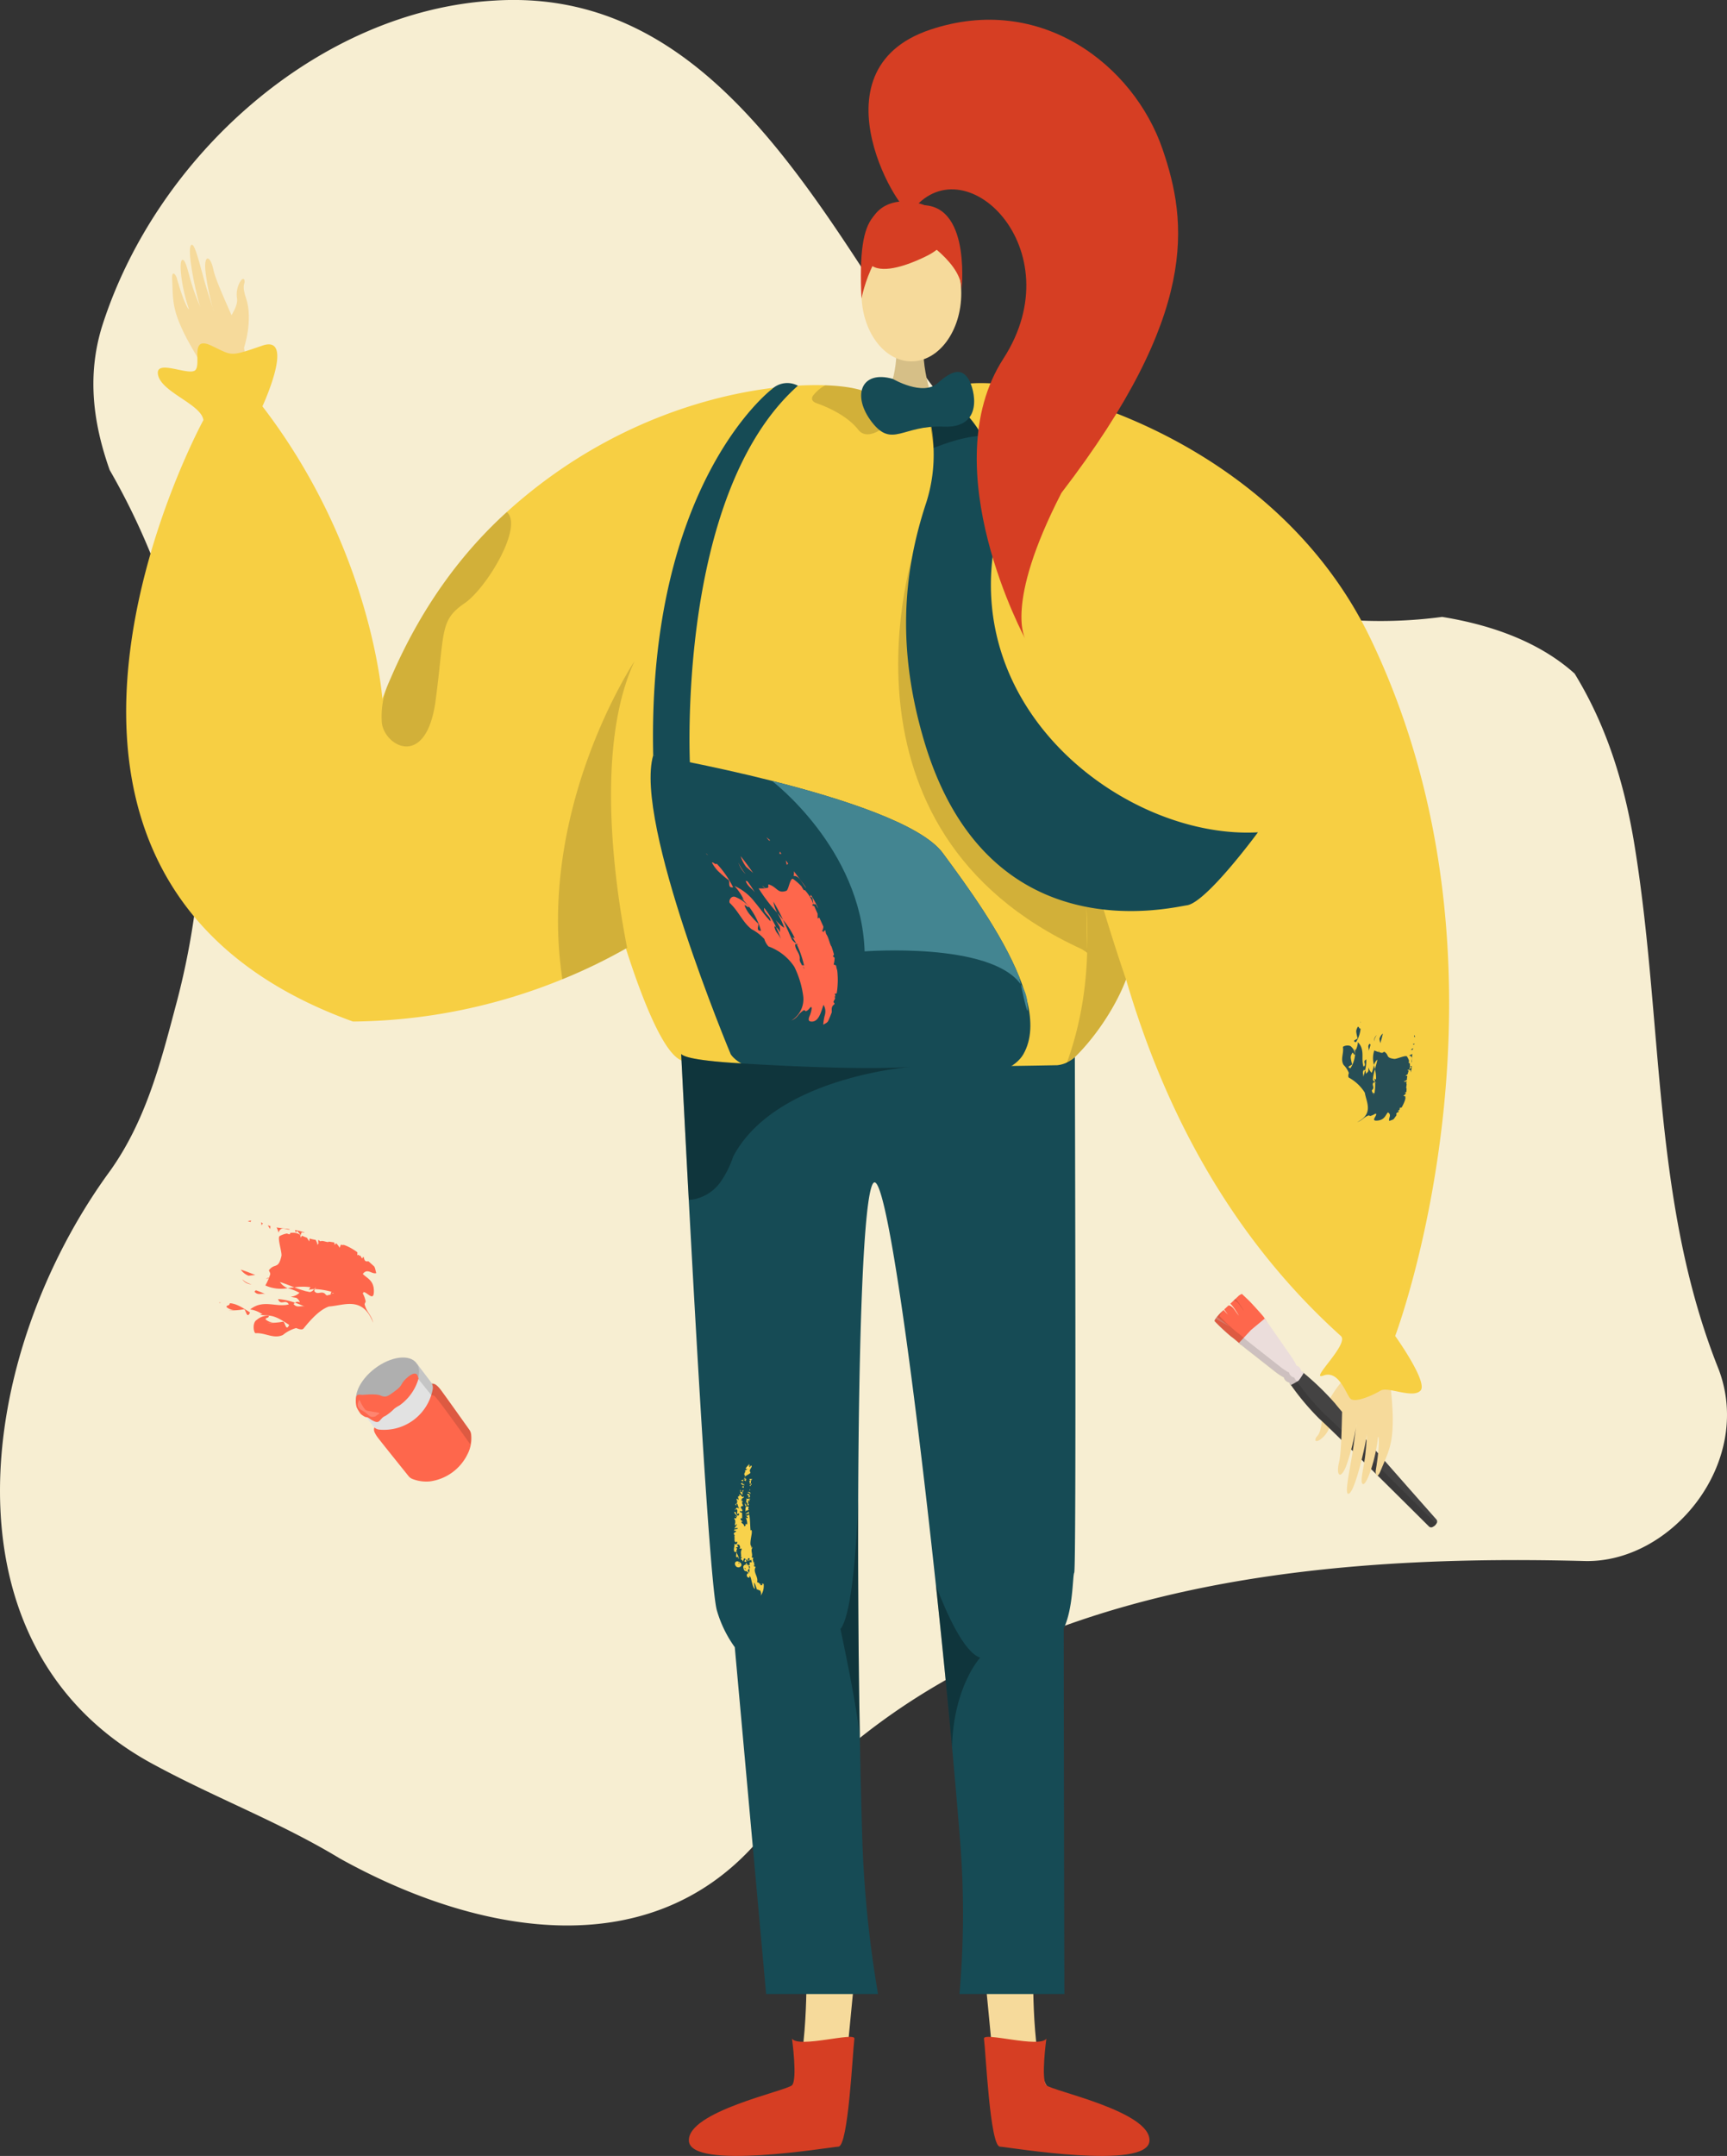 <svg xmlns="http://www.w3.org/2000/svg" xmlns:xlink="http://www.w3.org/1999/xlink" width="365.355" height="455.953" viewBox="0 0 365.355 455.953">
  <rect x="0" y="0" width="365.355" height="455.953" fill="#333333" stroke="none"/>
  <defs>
    <clipPath id="clip-path">
      <path id="Path_4849" data-name="Path 4849" d="M308.732,574.131a1.324,1.324,0,0,0-.918-.306,2.051,2.051,0,0,0-.116-.173l-2.992-3.954c1.338,4.78-3.62,7.946-3.62,7.946s-4.4,3.911-8.631,1.324l2.991,3.954a1.931,1.931,0,0,0,.135.158,1.321,1.321,0,0,0,.045.967,5.549,5.549,0,0,0,.644,1.081c.789,1.043,5.369,6.739,6.555,8.212a1.97,1.97,0,0,0,.8.592,8.055,8.055,0,0,0,3.69.526,10.364,10.364,0,0,0,7.958-5.712,7.332,7.332,0,0,0,.8-4.234,1.971,1.971,0,0,0-.353-.927c-1.1-1.541-5.332-7.5-6.121-8.541A5.56,5.56,0,0,0,308.732,574.131Z" transform="translate(-292.456 -569.698)" fill="none"/>
    </clipPath>
  </defs>
  <g id="Group_4867" data-name="Group 4867" transform="translate(-163.706 -80.818)">
    <path id="Path_4703" data-name="Path 4703" d="M496.819,223.267c6.764,11.03,10.457,23.062,12.567,35.641,6.331,38.285,3.693,76.022,17.937,111.572,7.386,19.689-10.023,41.019-28.488,40.472-62.251-1.641-133.471,6.016-175.147,59.614-11.606,13.126-26.509,17.912-42.072,17.433s-31.785-6.221-46.029-14.151c-12.661-7.657-25.85-12.579-39.039-19.689-46.424-24.611-37.983-86.96-9.5-125.792,7.386-10.391,10.551-22.424,13.667-34.21a160.466,160.466,0,0,0,5.146-29.3,147.161,147.161,0,0,0-.446-28.7,146.081,146.081,0,0,0-18.507-55.939c-3.376-9.536-4.894-19.654-1.642-30.288,11.509-36.311,46.033-66.916,83.06-68.991C296.193,79.2,315.349,95.5,331.5,116.563c5.383,7.021,10.431,14.571,15.357,22.158a136.242,136.242,0,0,0,13.7,23.184c25.383,33.56,67.06,54.891,108.24,49.38C480.224,213.138,489.875,217.023,496.819,223.267Z" fill="#f7eed2"/>
    <g id="Group_4867-2" data-name="Group 4867" transform="translate(210.017 338.95)">
      <path id="Path_4704" data-name="Path 4704" d="M248.61,549.326a13.975,13.975,0,0,1-3.257.22l1.221-.083a2.326,2.326,0,0,1-1.69-.651c.225-.512.592-.068.741-.766,1.476.091,2.89,1.074,4.268,1.957C249.2,551.584,249.017,549.3,248.61,549.326Z" transform="translate(-243.309 -530.567)" fill="#fe674c"/>
      <path id="Path_4705" data-name="Path 4705" d="M242.214,547.791a4.026,4.026,0,0,1,.438,0C242.494,547.85,242.341,547.893,242.214,547.791Z" transform="translate(-242.214 -530.459)" fill="#fe674c"/>
      <path id="Path_4706" data-name="Path 4706" d="M268.578,540.045a1.474,1.474,0,0,1,.518-.163A.764.764,0,0,1,268.578,540.045Z" transform="translate(-253.026 -527.219)" fill="#fe674c"/>
      <path id="Path_4707" data-name="Path 4707" d="M254.972,543.7a1.6,1.6,0,0,1,.291-.287c.664.227,1.335.5,2.014.8C256.532,543.965,255.67,544.588,254.972,543.7Z" transform="translate(-247.446 -528.667)" fill="#fe674c"/>
      <path id="Path_4708" data-name="Path 4708" d="M252.543,540.52a2.428,2.428,0,0,1-1.979-1.082A4.158,4.158,0,0,0,252.543,540.52Z" transform="translate(-245.638 -527.037)" fill="#fe674c"/>
      <path id="Path_4709" data-name="Path 4709" d="M278.4,526.378a1.352,1.352,0,0,1,.055-.326.6.6,0,0,0,.067-.168c.266.2.53.413.793.632-.074.067-.158.321-.229.326C278.8,526.607,278.779,525.969,278.4,526.378Z" transform="translate(-257.055 -521.478)" fill="#fe674c"/>
      <path id="Path_4710" data-name="Path 4710" d="M268.1,540.217c-.008.025-.015.05-.023.073-.061.032-.12.063-.18.092-.005-.015-.011-.026-.017-.045A.575.575,0,0,1,268.1,540.217Z" transform="translate(-252.74 -527.356)" fill="#fe674c"/>
      <path id="Path_4711" data-name="Path 4711" d="M277.809,526.04c.014-.258.028-.518.019-.726.15.108.3.221.449.334a1.629,1.629,0,0,0-.064.17C278.1,525.991,277.951,525.716,277.809,526.04Z" transform="translate(-256.812 -521.244)" fill="#fe674c"/>
      <path id="Path_4712" data-name="Path 4712" d="M270.98,522.281c-.1.007-.231.529-.288.658a4.042,4.042,0,0,0-.761-.968c-.058.131-.159.137-.275.4a4.783,4.783,0,0,0-.14-.566,13.334,13.334,0,0,1,2.052.523A1.2,1.2,0,0,1,270.98,522.281Z" transform="translate(-253.411 -519.805)" fill="#fe674c"/>
      <path id="Path_4713" data-name="Path 4713" d="M280.109,531.322c-.93.318-1.867-1.15-2.851.194.964.954,2.362,1.371,2.343,3.67s-1.425.1-2.24.152l.177.5c-.089-.25-.177-.5-.292-.237a5.833,5.833,0,0,1,.618,1.747l-.231.526c.415,1.758,1.406,2.2,1.82,3.961-2.235-5.721-6.1-3.67-9.354-3.447-1.859.637-3.684,2.548-5.421,4.71-.318.277-1.018.068-1.513-.153a7.666,7.666,0,0,0-2.816,1.469c-1.975.9-3.716-.514-5.762-.375-.408.028-.8-2.243.25-2.826a3.642,3.642,0,0,1,2.574-.891c-.15.7-.516.253-.741.767a2.323,2.323,0,0,0,1.69.651l-1.222.083a14.024,14.024,0,0,0,3.258-.222c.408-.028.591,2.257,1.283.678-1.378-.883-2.792-1.867-4.268-1.957,0-.017.008-.032.012-.052a18.2,18.2,0,0,1-1.891-.1c.2-.082.415-.2.58-.063a5.845,5.845,0,0,0-2.681-1.094c2.754-2.229,5.5-.375,8.17-1.068-.645-1.233-1.744.374-2.274-1.121a13.817,13.817,0,0,1,3.584.764,1.678,1.678,0,0,0-.291.287c.7.89,1.56.267,2.306.509.066.03.132.057.2.087a1.194,1.194,0,0,0-.2-.087c-.68-.3-1.35-.568-2.015-.8a.946.946,0,0,1,1.046-.06,2.024,2.024,0,0,0-.761-.969c-.4-.066-.8-.132-1.2-.234a3,3,0,0,0,1.862-.834,11.856,11.856,0,0,0-2.489-.979c.47-.051.94-.112,1.41-.166a21.638,21.638,0,0,0,2.306.774l-.094.039c.061,0,.122-.008.183-.015.306.077.613.144.924.195a1.561,1.561,0,0,0,.881-.633c.047,0,.094,0,.14,0-.1.217-.163.438,0,.567.672.719,1.54-.359,2.3.609.2.254.5.15.832-.013.074.174.126.074.179-.091.071-.037.143-.073.215-.107a.768.768,0,0,0,.517-.164,1.524,1.524,0,0,0-.517.164.866.866,0,0,0-.192.032c.057-.187.12-.411.214-.418a16.365,16.365,0,0,0-3.546-.58c.086-.178.2-.353.254-.471-.132.163-.263.324-.394.474a5.332,5.332,0,0,0-1.19.17,1.739,1.739,0,0,0,.363-.561,11.514,11.514,0,0,0-3.373.031c-1.027-.4-2.042-.822-3.062-1.125a3.584,3.584,0,0,0,1.652,1.291,8.034,8.034,0,0,1-4.733-.572,12.249,12.249,0,0,0,1.038-2.367c.027-.514-.468-.733-.15-1.011,1.187-1.358,1.865-.016,2.522-2.869.142-.775-.862-3.627-.427-4.169a4.879,4.879,0,0,1,1.594-.573,1.826,1.826,0,0,0,.556.173c.021.056.074-.1.139-.283a3.137,3.137,0,0,1,1.693.157c.129.078.257.149.385.218a2.753,2.753,0,0,1,.128.64,1.9,1.9,0,0,1,.284-.433,8.748,8.748,0,0,0,1.029.419c.175.263.347.559.523.783a3.013,3.013,0,0,1,.047-.606c.429.12.858.213,1.287.288a3.375,3.375,0,0,1,.4,1.094c.589-1.571,1.6-.491,2.368-.671l0-.06c.377.05.757.1,1.14.172a4.87,4.87,0,0,1,.14.566c.116-.263.217-.271.275-.4a4.1,4.1,0,0,1,.76.971c.057-.132.186-.651.288-.658a1.217,1.217,0,0,0,.589.044c.219.075.44.16.664.254a12.612,12.612,0,0,1,2.194,1.3c.008.208-.005.466-.018.724.142-.323.286-.048.4-.222a1.29,1.29,0,0,0-.054.325c.376-.406.393.229.685.465.071,0,.155-.258.229-.328l.1.081c.263,1.18.64.82,1.026.883.366.324.733.654,1.1.983C279.871,530.063,279.932,530.823,280.109,531.322Z" transform="translate(-246.815 -520.215)" fill="#fe674c"/>
      <path id="Path_4714" data-name="Path 4714" d="M280.116,527.088c.344.286.686.582,1.027.883C280.756,527.908,280.379,528.269,280.116,527.088Z" transform="translate(-257.758 -521.972)" fill="#fe674c"/>
      <path id="Path_4715" data-name="Path 4715" d="M263.287,521.993a3.386,3.386,0,0,0-.4-1.1c.918.16,1.836.245,2.772.365l0,.059C264.885,521.5,263.876,520.422,263.287,521.993Z" transform="translate(-250.692 -519.433)" fill="#fe674c"/>
      <path id="Path_4716" data-name="Path 4716" d="M278.494,526.05a1.624,1.624,0,0,1,.064-.17l0,0A.6.6,0,0,1,278.494,526.05Z" transform="translate(-257.093 -521.477)" fill="#fe674c"/>
      <path id="Path_4717" data-name="Path 4717" d="M259.245,539.083l-.088-.023a4.975,4.975,0,0,1,.7-.244A.973.973,0,0,1,259.245,539.083Z" transform="translate(-249.163 -526.782)" fill="#fe674c"/>
      <path id="Path_4718" data-name="Path 4718" d="M253.119,537.133c-.47.056-.941.118-1.41.168a3.6,3.6,0,0,1-1.652-1.294C251.077,536.312,252.092,536.737,253.119,537.133Z" transform="translate(-245.431 -525.63)" fill="#fe674c"/>
      <path id="Path_4719" data-name="Path 4719" d="M260.26,520.9c-.175-.224-.347-.521-.523-.783q.286.1.57.176A3.051,3.051,0,0,0,260.26,520.9Z" transform="translate(-249.4 -519.112)" fill="#fe674c"/>
      <path id="Path_4720" data-name="Path 4720" d="M262.507,538.193l-.14,0c.131-.15.263-.312.394-.477C262.709,537.841,262.593,538.015,262.507,538.193Z" transform="translate(-250.479 -526.333)" fill="#fe674c"/>
      <path id="Path_4721" data-name="Path 4721" d="M257.3,519.05c.138.074.275.143.412.209a1.851,1.851,0,0,0-.285.433A2.746,2.746,0,0,0,257.3,519.05Z" transform="translate(-248.399 -518.675)" fill="#fe674c"/>
      <path id="Path_4722" data-name="Path 4722" d="M253.149,518.7a1.807,1.807,0,0,1-.556-.172c.229-.047.464-.084.7-.11C253.222,518.595,253.169,518.755,253.149,518.7Z" transform="translate(-246.471 -518.415)" fill="#fe674c"/>
    </g>
    <g id="Group_4879" data-name="Group 4879" transform="translate(190.397 84.992)">
      <g id="Group_4870" data-name="Group 4870" transform="translate(230.234 269.461)">
        <path id="Path_4723" data-name="Path 4723" d="M641.664,574.681s-4.322,4.464-4.867,9.3c-.324,2.875-1.046,2.838-1.241,3.333-.646,1.646,2.292-.041,2.963-2.5.545-2,3.871-3.237,4.538-4.452s1.833-4.817,1.333-5.683S641.664,574.681,641.664,574.681Z" transform="translate(-614.107 -556.836)" fill="#f6da9b" fill-rule="evenodd"/>
        <g id="Group_4869" data-name="Group 4869">
          <path id="Path_4724" data-name="Path 4724" d="M629.3,572.961l-.252-.251-1.21,1.13,0,0-.174.166-.186.173,0,0-1.117,1.065.236.266a53.243,53.243,0,0,0,5.945,7.059c2.42,2.1,23.24,22.825,23.24,22.825a.663.663,0,0,0,.841.035,1.51,1.51,0,0,0,.708-.668.663.663,0,0,0,.015-.842s-19.476-22-21.429-24.534A57.6,57.6,0,0,0,629.3,572.961Z" transform="translate(-610.375 -556.186)" fill="#444343"/>
          <path id="Path_4725" data-name="Path 4725" d="M609.728,549.625c.337.484.719,1.137.719,1.137l-5.541,4.688s-1.687-1.477-2.056-1.694a43.907,43.907,0,0,1-3.284-3.031c-.2-.251-.42-.228-.064-.751.067-.1.155-.217.266-.36.017-.022.035-.045.054-.066a9.565,9.565,0,0,1,1.4-1.419l.94,1-.831-1.13s.732-.672.862-.812.69.133,1.008.47,1.107,1.549,1.22,1.606a18.127,18.127,0,0,0-1.2-1.836c-.2-.26-.577-.662-.577-.662s.25-.232.562-.526v0c.1-.095.209-.194.316-.3.416-.39.836-.786.906-.857a3.075,3.075,0,0,1,.656-.379s1.275,1.2,1.687,1.615S609.391,549.141,609.728,549.625Z" transform="translate(-599.281 -544.697)" fill="#fe674c"/>
          <path id="Path_4726" data-name="Path 4726" d="M610.7,555.888a.018.018,0,0,0-.016,0c-.015.014-.042.042-.08.081l-.086.075s0,.008,0,.016c-.6.629-2.478,2.657-2.478,2.657s1.56,1.267,1.784,1.436,5.325,4.178,5.813,4.56a12.025,12.025,0,0,0,1.686,1.147c.388.175.113.068.441.6a1.69,1.69,0,0,0,.949.618,1.249,1.249,0,0,0,.3.542,12.967,12.967,0,0,0,1.649-.951l.036-.034a13.021,13.021,0,0,0,1.046-1.591,1.247,1.247,0,0,0-.523-.335,1.687,1.687,0,0,0-.561-.983c-.514-.359-.424-.078-.576-.475a12,12,0,0,0-1.046-1.751c-.354-.51-4.056-5.836-4.213-6.07s-1.33-1.866-1.33-1.866S611.364,555.326,610.7,555.888Z" transform="translate(-602.859 -548.336)" fill="#ebdddb"/>
          <path id="Path_4727" data-name="Path 4727" d="M602.615,554.962s-1.8-.966-2.981-1.618c.067-.1.155-.217.266-.36.017-.022.035-.045.054-.066Z" transform="translate(-599.412 -548.068)" fill="#e5d7d1" opacity="0.31"/>
          <path id="Path_4728" data-name="Path 4728" d="M606.767,546.312c-.411-.414-1.687-1.615-1.687-1.615a3.075,3.075,0,0,0-.656.379c-.069.071-.489.467-.906.857-.107.1-.215.2-.316.3v0c-.311.294-.562.526-.562.526s.38.4.577.662a18.127,18.127,0,0,1,1.2,1.836c-.113-.057-.9-1.269-1.22-1.606s-.88-.608-1.008-.47-.862.812-.862.812l.831,1.13-.94-1a9.565,9.565,0,0,0-1.4,1.419c-.019.021-.037.044-.054.066-.112.143-.2.262-.266.36-.356.523-.134.5.064.751a43.907,43.907,0,0,0,3.284,3.031c.248.146,1.093.862,1.619,1.316l-.009.009.323.262.122.107,0,0c.48.388,1.189.961,1.334,1.071.225.171,5.325,4.178,5.813,4.56a11.988,11.988,0,0,0,1.686,1.147c.388.175.113.068.441.6a1.69,1.69,0,0,0,.948.618,1.248,1.248,0,0,0,.3.542.057.057,0,0,0,.034,0l.034.038a53.236,53.236,0,0,0,5.945,7.059c2.42,2.1,23.24,22.825,23.24,22.825a.663.663,0,0,0,.841.035,1.511,1.511,0,0,0,.708-.668.663.663,0,0,0,.015-.842s-19.476-22-21.429-24.534a57.6,57.6,0,0,0-6.617-6.426l-.042-.042c0-.007,0-.016,0-.019a.659.659,0,0,0-.189-.166l-.022-.022,0,0c-.136-.09-.287-.169-.306-.151a1.686,1.686,0,0,0-.561-.983c-.514-.359-.424-.078-.576-.475a12,12,0,0,0-1.046-1.751c-.354-.51-4.056-5.836-4.213-6.07-.127-.189-.912-1.284-1.213-1.7-.1-.156-.207-.321-.31-.469C609.391,549.141,607.18,546.725,606.767,546.312Z" transform="translate(-599.281 -544.697)" fill="none"/>
          <g id="Group_4868" data-name="Group 4868" transform="translate(0 0.357)" opacity="0.13">
            <path id="Path_4729" data-name="Path 4729" d="M604.479,548.919l.872.924-.607-.825A1.171,1.171,0,0,0,604.479,548.919Z" transform="translate(-601.399 -546.785)"/>
            <path id="Path_4730" data-name="Path 4730" d="M605.514,547.262l-.055.052h0c-.312.294-.561.526-.561.526l0,0C605.1,547.658,605.391,547.385,605.514,547.262Z" transform="translate(-601.57 -546.106)"/>
            <path id="Path_4731" data-name="Path 4731" d="M607.03,547.371c.317.336,1.108,1.549,1.22,1.606a18.1,18.1,0,0,0-1.2-1.836c-.191-.251-.553-.636-.575-.659l-.229.214c-.068.067-.136.13-.2.193C606.2,546.785,606.725,547.048,607.03,547.371Z" transform="translate(-602.04 -545.786)"/>
            <path id="Path_4732" data-name="Path 4732" d="M607.914,545.3a.509.509,0,0,0-.06.052c-.015.016-.05.049-.1.094Z" transform="translate(-602.744 -545.302)"/>
            <path id="Path_4733" data-name="Path 4733" d="M645.742,595.3s-20.821-20.727-23.24-22.825a53.254,53.254,0,0,1-5.946-7.059l-.034-.038a.054.054,0,0,1-.034,0,1.236,1.236,0,0,1-.3-.541,1.688,1.688,0,0,1-.948-.618c-.329-.534-.053-.428-.441-.6a11.987,11.987,0,0,1-1.686-1.147c-.488-.383-5.589-4.39-5.813-4.56-.146-.111-.855-.684-1.334-1.071l0,0-.123-.107-.323-.262.009-.01c-.527-.453-1.371-1.17-1.619-1.316a43.658,43.658,0,0,1-3.284-3.031c-.2-.25-.419-.228-.063-.751.067-.1.155-.217.265-.36.018-.022.035-.045.054-.066.1-.128.2-.248.3-.362l-.013-.014a9.55,9.55,0,0,0-1.4,1.419c-.019.021-.036.043-.054.065-.111.144-.2.262-.266.361-.356.523-.134.5.064.751a43.576,43.576,0,0,0,3.284,3.031c.248.146,1.093.863,1.619,1.316l-.009.01.323.262.123.107,0,0c.479.388,1.188.961,1.334,1.072.224.17,5.325,4.178,5.813,4.56a11.975,11.975,0,0,0,1.686,1.147c.388.175.113.069.441.6a1.689,1.689,0,0,0,.949.617,1.244,1.244,0,0,0,.3.542.055.055,0,0,0,.034,0l.034.038a53.215,53.215,0,0,0,5.946,7.059c2.42,2.1,23.24,22.826,23.24,22.826a.663.663,0,0,0,.841.034,1.872,1.872,0,0,0,.409-.276,1.9,1.9,0,0,0,.3-.392,1.064,1.064,0,0,0,.12-.27A.589.589,0,0,1,645.742,595.3Z" transform="translate(-599.258 -547.46)"/>
            <path id="Path_4734" data-name="Path 4734" d="M604.109,548.914a.108.108,0,0,0-.05.028c-.022.024-.062.063-.111.112C604.013,548.995,604.067,548.948,604.109,548.914Z" transform="translate(-601.181 -546.783)"/>
            <path id="Path_4735" data-name="Path 4735" d="M603,549.829c-.176.163-.326.3-.326.3l.017.022C602.8,550.034,602.9,549.926,603,549.829Z" transform="translate(-600.659 -547.159)"/>
          </g>
        </g>
        <path id="Path_4736" data-name="Path 4736" d="M650.313,552.791c-.26.9-5.466,10.452-5.727,15.528s-.163,12.648-.8,15.289c-.748,3.107.5,3.833,1.71.24a49.931,49.931,0,0,0,1.952-8.148c0-.507-.309,2.807-.9,6.418-.634,3.84-1.538,8.013-.853,8.175,1.33.313,3.84-10.775,3.97-12.716a48.8,48.8,0,0,1-.409,5.119c-.314,2.316-1.021,4.983-.523,5.482.785.785,2.827-5.117,3.3-9.944.152-.09.458,1.451-.484,7.147-.095.573.212,2.008,1,.114,1.649-3.986,2.653-5.579,2.6-11.256-.053-5.536-1.44-11.593-.268-15.624Z" transform="translate(-617.428 -548.016)" fill="#f6da9b" fill-rule="evenodd"/>
      </g>
      <g id="Group_4871" data-name="Group 4871" transform="translate(9.716 47.589)">
        <path id="Path_4737" data-name="Path 4737" d="M241.384,204.466c-.146-.921.49-11.784-1.438-16.487s-5.242-11.511-5.793-14.171c-.648-3.129-2.089-3.253-1.649.512a49.906,49.906,0,0,0,1.707,8.2c.216.458-.917-2.67-1.917-6.191-1.063-3.743-2.023-7.9-2.713-7.758-1.336.284,1.119,11.384,1.829,13.195a48.616,48.616,0,0,1-1.812-4.805c-.7-2.229-1.2-4.943-1.863-5.182-1.045-.376-.376,5.833,1.256,10.4-.1.146-1.032-1.117-2.608-6.672-.158-.558-1.048-1.726-.949.321.207,4.309-.022,6.177,2.446,11.29,2.408,4.986,6.244,9.873,6.9,14.02Z" transform="translate(-225.425 -168.569)" fill="#f6da9b" fill-rule="evenodd"/>
        <path id="Path_4738" data-name="Path 4738" d="M248.639,195.385s2.007-5.881.438-10.489c-.932-2.739-.262-3.013-.3-3.545-.117-1.764-2.056,1.015-1.615,3.525.359,2.04-2.122,4.579-2.207,5.962s.394,5.139,1.216,5.709S248.639,195.385,248.639,195.385Z" transform="translate(-233.432 -173.583)" fill="#f6da9b" fill-rule="evenodd"/>
      </g>
      <path id="Path_4739" data-name="Path 4739" d="M436.517,787.594s.242,22.617-3.992,24.385c-7.594,3.222-37.337,13.76-4.546,11.444,16.844,1.015,15.608-2.748,15.871-5.937.215-2.606,2.126-22.381,2.818-29.53l.249-2.569Z" transform="translate(-292.592 -373.946)" fill="#f6da9b"/>
      <path id="Path_4740" data-name="Path 4740" d="M527,787.594s-.242,22.617,3.992,24.385c7.594,3.222,37.337,13.76,4.546,11.444-16.844,1.015-15.608-2.748-15.871-5.937-.215-2.606-2.126-22.381-2.818-29.53l-.249-2.569Z" transform="translate(-335.123 -373.946)" fill="#f6da9b"/>
      <path id="Path_4741" data-name="Path 4741" d="M480.781,202.136s.877,9.788-5.16,15.2,13.914,0,13.914,0-3.713-9.376-2.88-15.2S480.781,202.136,480.781,202.136Z" transform="translate(-317.852 -133.684)" fill="#d6bf87"/>
      <ellipse id="Ellipse_604" data-name="Ellipse 604" cx="10.556" cy="14.402" rx="10.556" ry="14.402" transform="translate(155.558 43.443)" fill="#f6da9b"/>
      <path id="Path_4742" data-name="Path 4742" d="M545.037,419.684s7.02,9.8,5.356,11.556-6.9-.926-8.441,0-5.51,2.761-6.448,1.634-2.454-6.017-5.651-4.819,5.557-6.683,3.687-8.37C509,397.593,495.593,369.869,488.107,344.3H488.1v.006c-2.666,6.984-8.052,14.3-12.694,18.086-.3.254-.608.484-.9.7-12.37,5.9-72.544,1.5-80.513-1.711-3.592-1.451-7.958-11.945-11.7-23.631-4.572-14.246-8.229-30.261-8.447-33.794-.372-5.94,6.8-75.016,47.993-83.079a42.85,42.85,0,0,1,11.143-.672s.389.23,1.068.543a20.788,20.788,0,0,0,4.383,1.487c3.386.737,7.786.726,11.5-2.483,7.191-6.211,67.082,4.743,89.975,52.635C573.853,343.395,545.037,419.684,545.037,419.684Z" transform="translate(-276.571 -141.32)" fill="#f7cf43"/>
      <path id="Path_4743" data-name="Path 4743" d="M365.956,223.157c-4.112,23.224-23.424,85.893-23.424,85.893a104.26,104.26,0,0,1-27.595,22.716c-.089.053-.177.1-.265.147a114.28,114.28,0,0,1-13.432,6.495,119.836,119.836,0,0,1-44.306,8.943c-84.525-30.5-31.641-127.191-31.641-127.191-.419-3.339-8.748-5.828-9.58-9.5s6.666.336,7.91-1.109-1.245-7.3,3.333-5.15,3.746,2.43,10.824,0,0,12.842,0,12.842c20.976,27.335,24.846,55.673,25.412,62.2-.006-.136-.006-.277-.012-.437.248-.631.5-1.262.743-1.882.336-.826.678-1.646,1.026-2.448a.018.018,0,0,0,.006-.012c0-.006.006-.012.006-.024,6.524-15.136,15.107-26.509,24.522-35.045,24.693-22.374,52.842-27.306,67.359-26.8,5.02.171,8.412.991,9.468,1.958a.506.506,0,0,1,.118.153C366.97,215.795,366.734,218.774,365.956,223.157Z" transform="translate(-208.955 -135.484)" fill="#f7cf43"/>
      <path id="Path_4744" data-name="Path 4744" d="M491.286,459.37a6.506,6.506,0,0,1-3.693,1.7c-8.677.17-46.156.812-66.488-.356-7.173-.413-12.211-1.05-13.1-2.017,0,0,0,.029.006.083.053,1.121.7,13.951,1.6,30.768,1.781,33.2,4.589,81.935,5.934,86.778a25.342,25.342,0,0,0,3.8,7.828l6.63,73.346H449.65a240.131,240.131,0,0,1-3.374-34.29c-.177-5.869-.33-12.252-.454-18.947v-.035c-.3-16.151-.437-34.119-.372-51.078v-.035c.13-34.26,1.085-64.4,3.185-67.094,2.554-3.28,8.518,40.814,13.266,85.085,1.245,11.65,2.413,23.312,3.4,34.125.6,6.447,1.127,12.594,1.581,18.257a195.484,195.484,0,0,1,0,34.013h22.191s-.1-36.06-.134-77.324c2.035-4.237,1.859-11.156,2.22-11.792C491.636,567.554,491.286,459.37,491.286,459.37Z" transform="translate(-290.59 -239.967)" fill="#164b55"/>
      <path id="Path_4745" data-name="Path 4745" d="M475.888,414.836c-6.211,10.813-56.375,8.341-61.9,0,0,0-20.546-49.008-16.4-63.236,0,0,11.774,2.035,25.1,5.4,14.859,3.752,31.641,9.167,36.148,15.266,5.12,6.931,12.458,16.953,16.181,26.2,0,.006,0,.006.006.012.348.873.667,1.74.95,2.6s.519,1.681.726,2.507v.018C477.734,407.84,477.675,411.721,475.888,414.836Z" transform="translate(-286.089 -196.044)" fill="#164b55"/>
      <path id="Path_4746" data-name="Path 4746" d="M423.038,219.457s-26.374,19.909-25.1,77.42l7.8,2.513s-3.162-57.529,22.813-80.671A4.756,4.756,0,0,0,423.038,219.457Z" transform="translate(-286.442 -141.32)" fill="#164b55"/>
      <path id="Path_4747" data-name="Path 4747" d="M492.855,402.241c.112.549.224,1.074.33,1.569-6.424-9.037-33.039-6.984-33.039-6.984-.708-21.749-19.625-36.066-19.625-36.066,14.859,3.752,31.641,9.167,36.148,15.266,5.12,6.931,12.458,16.953,16.181,26.2C492.849,402.235,492.849,402.235,492.855,402.241Z" transform="translate(-303.923 -199.8)" fill="#438591"/>
      <path id="Path_4748" data-name="Path 4748" d="M529.8,433.74a6.975,6.975,0,0,1,.619,1.026,7.184,7.184,0,0,1,.726,2.507v.018C531.558,441.273,530.921,438.937,529.8,433.74Z" transform="translate(-340.538 -229.73)" fill="#438591"/>
      <path id="Path_4749" data-name="Path 4749" d="M558.724,406.157v.006c-2.666,6.984-8.052,14.3-12.694,18.086,8.186-22.145,2.808-41.923,2.43-55.249,1.882,12.848,9.969,36.307,10.258,37.133A.094.094,0,0,1,558.724,406.157Z" transform="translate(-347.194 -203.179)" opacity="0.15"/>
      <path id="Path_4750" data-name="Path 4750" d="M378.456,378.484a114.393,114.393,0,0,1-13.7,6.642c-5.409-35.771,14.718-66.439,15.272-67.276C371.419,336.266,376.1,366.551,378.456,378.484Z" transform="translate(-272.474 -182.202)" opacity="0.15"/>
      <path id="Path_4751" data-name="Path 4751" d="M318.077,283.7c-5.274,3.61-4.159,5.828-6.105,20.516s-10.824,9.739-11.379,4.743a17.953,17.953,0,0,1,1.905-9.479.018.018,0,0,0,.006-.012c0-.006.006-.012.006-.024,6.524-15.136,15.107-26.509,24.522-35.045C330.595,267.444,322.779,280.486,318.077,283.7Z" transform="translate(-246.503 -160.281)" opacity="0.15"/>
      <g id="Group_4872" data-name="Group 4872" transform="translate(128.536 305.482)">
        <path id="Path_4752" data-name="Path 4752" d="M428.574,626.567c-.233-.162-.329-.524.066-.521a.7.7,0,0,1-.678-.249c.264,0,.19-.219.168-.36-.188.117-.218.278-.279.6.574.286-.292.907.343,1.171C428.325,627.007,428.725,626.808,428.574,626.567Z" transform="translate(-427.263 -613.831)" fill="#fff"/>
        <path id="Path_4753" data-name="Path 4753" d="M431.887,625.1l-.158-.042.251.5C431.851,625.452,431.7,625.113,431.887,625.1Z" transform="translate(-428.853 -613.674)" fill="#fff"/>
        <path id="Path_4754" data-name="Path 4754" d="M431.2,621.76c.288.048.458-.2.721-.193-.58,0-.113-.4-.183-.618l-.444-.1c-.326.206-.193.747-.24,1.2Z" transform="translate(-428.577 -611.95)" fill="#f8d24b"/>
        <path id="Path_4755" data-name="Path 4755" d="M431.673,621.6l-.284-.148C431.463,621.576,431.5,621.854,431.673,621.6Z" transform="translate(-428.714 -612.198)" fill="#fff"/>
        <path id="Path_4756" data-name="Path 4756" d="M429.205,622.16c-.043.359.194-.214.283.149C429.415,622.187,429.4,622.046,429.205,622.16Z" transform="translate(-427.816 -612.469)" fill="#fff"/>
        <path id="Path_4757" data-name="Path 4757" d="M430.775,619.678c.064.255.121.509.191.763l.2-.309Z" transform="translate(-428.462 -611.469)" fill="#f8d24b"/>
        <path id="Path_4758" data-name="Path 4758" d="M431.855,618.943a.191.191,0,0,1-.324.1c.361-.26-.129-.442.178-.684l.142.244c.371-.02-.362-.513.3-.477-.452-.34-.569.227-.884-.207a1.536,1.536,0,0,1-.173,1.024c.137-.093.114-.133.228-.267.011.238.2.564.235.842C431.985,619.382,431.6,619.169,431.855,618.943Z" transform="translate(-428.591 -610.749)" fill="#f8d24b"/>
        <path id="Path_4759" data-name="Path 4759" d="M432.219,617.112c.041-.254.075-.645-.419-.737-.365.254.051.321.254.451-.084.074-.127.329-.384.215C431.777,617.007,432.027,617.22,432.219,617.112Z" transform="translate(-428.823 -610.114)" fill="#f8d24b"/>
        <path id="Path_4760" data-name="Path 4760" d="M432.362,615.79l-.432-.208.068.123h-.317c.077.025.649.143.6.4C432.531,615.978,432.245,615.919,432.362,615.79Z" transform="translate(-428.834 -609.789)" fill="#f8d24b"/>
        <path id="Path_4761" data-name="Path 4761" d="M429.13,615.314c.227-.165.1-.274-.012-.483.029.284,0,.683.172.776l-.077-.026a2.46,2.46,0,0,0,.515.474C429.437,615.756,429.927,615.268,429.13,615.314Z" transform="translate(-427.783 -609.481)" fill="#f8d24b"/>
        <path id="Path_4762" data-name="Path 4762" d="M428.871,616.107l-.246-.218Z" transform="translate(-427.58 -609.915)" fill="#f8d24b"/>
        <path id="Path_4763" data-name="Path 4763" d="M432.611,614.588l-.165.383.14-.088Z" transform="translate(-429.148 -609.381)" fill="#f8d24b"/>
        <path id="Path_4764" data-name="Path 4764" d="M430.184,615.157c.08-.314-.357.156-.332-.143-.046-.084-.011.44.2.474C430.135,615.415,429.813,615.172,430.184,615.157Z" transform="translate(-428.076 -609.553)" fill="#f8d24b"/>
        <path id="Path_4765" data-name="Path 4765" d="M432.589,613.922l-.315-.341Z" transform="translate(-429.077 -608.968)" fill="#f8d24b"/>
        <path id="Path_4766" data-name="Path 4766" d="M432.888,612.091l-.231-.078c.217-.3-.081-.74.443-.928-.294.032-.591-.174-.7.093.153.054.143.152.329.149-.065.113-.273.074-.36.146.242.219.025.517.245.694-.045-.082.01-.1.042-.154.386.367-.622.365.051.556C432.506,612.435,432.978,612.256,432.888,612.091Z" transform="translate(-429.116 -607.926)" fill="#f8d24b"/>
        <path id="Path_4767" data-name="Path 4767" d="M429.969,612.6l-.109.273c-.307-.106.009-.34-.275-.4-.186,0-.294.277-.415.166.733.081.012.383.844.29.074.365-.457.083-.437.466l.386.13C429.788,613.088,430.133,613.036,429.969,612.6Z" transform="translate(-427.804 -608.513)" fill="#f8d24b"/>
        <path id="Path_4768" data-name="Path 4768" d="M430.612,608.938l.251-.116-.349.047c-.017-.626,1.429-.868,1.264-1.252-.423-.5.308-.869.28-1.344-.277-.259-.2.2-.38.209-.575-.123.326-.193-.14-.348-.418-.073-.5.439-.77.619.043.183.175.192.408.268-.238.023-.326.2-.565.221.3.4-.345.539-.022.933-.33.088-.037-.278-.1-.161l-.01.2.054-.017c.307.3-.031.772-.26.931.119-.129.392-.2.48-.035l-.382.105.517.386C430.549,609.292,431.291,609.04,430.612,608.938Z" transform="translate(-428.257 -605.911)" fill="#f8d24b"/>
        <path id="Path_4769" data-name="Path 4769" d="M429.635,611.43c-.228.4.558-.011.352.432l0-.482Z" transform="translate(-427.977 -608.066)" fill="#f8d24b"/>
        <path id="Path_4770" data-name="Path 4770" d="M431.5,608.1l.273-.181C431.245,607.987,431.912,608.37,431.5,608.1Z" transform="translate(-428.761 -606.648)" fill="#fff"/>
        <path id="Path_4771" data-name="Path 4771" d="M431.613,606.909l.467.153-.253-.217Z" transform="translate(-428.806 -606.206)" fill="#fff"/>
        <path id="Path_4772" data-name="Path 4772" d="M432.414,605.838c-.225-.177-.449-.016-.406.167C432.042,605.847,432.26,605.786,432.414,605.838Z" transform="translate(-428.965 -605.761)" fill="#f8d24b"/>
        <path id="Path_4773" data-name="Path 4773" d="M433.333,609.451a.288.288,0,0,1-.024.119Z" transform="translate(-429.501 -607.275)" fill="#f8d24b"/>
        <path id="Path_4774" data-name="Path 4774" d="M433.366,609.319l-.016.078A.253.253,0,0,1,433.366,609.319Z" transform="translate(-429.518 -607.22)" fill="#f8d24b"/>
        <path id="Path_4775" data-name="Path 4775" d="M432.369,623.428a.371.371,0,0,1,.027.161l-.031-.158Z" transform="translate(-429.114 -613.007)" fill="#f8d24b"/>
        <path id="Path_4776" data-name="Path 4776" d="M431.2,623.209c-.3-.287.725-.3.51-.758a4.9,4.9,0,0,1,.154.579C431.383,623.289,431.613,622.824,431.2,623.209Z" transform="translate(-428.613 -612.606)" fill="#f8d24b"/>
        <path id="Path_4777" data-name="Path 4777" d="M430.412,617.165c-.006-.006-.006-.011-.014-.016C430.382,617.119,430.4,617.135,430.412,617.165Z" transform="translate(-428.305 -610.425)" fill="#f8d24b"/>
        <path id="Path_4778" data-name="Path 4778" d="M433.162,644.785l.132-.012-.14.27Z" transform="translate(-429.437 -621.761)" fill="#fff"/>
        <path id="Path_4779" data-name="Path 4779" d="M433.563,644.376l.206-.452c.108.838.232,1.674.367,2.508l-.191-.059C433.707,646.438,433.756,644.279,433.563,644.376Z" transform="translate(-429.605 -621.412)" fill="#fff"/>
        <path id="Path_4780" data-name="Path 4780" d="M433.011,644.041c-.567-.189.155-.429-.26-.691.277.176.576.288.458.5Z" transform="translate(-429.272 -621.177)" fill="#fff"/>
        <path id="Path_4781" data-name="Path 4781" d="M431.2,643.008c.095-.147-.153-.288-.08-.373C431.546,642.642,431.247,642.885,431.2,643.008Z" transform="translate(-428.599 -620.884)" fill="none" stroke="#f8d24b" stroke-linecap="round" stroke-linejoin="round" stroke-width="1"/>
        <path id="Path_4782" data-name="Path 4782" d="M428.5,642.858a.11.11,0,0,1-.009-.064.525.525,0,0,0,.084.058Z" transform="translate(-427.525 -620.949)" fill="#f8d24b"/>
        <path id="Path_4783" data-name="Path 4783" d="M428.636,642.882l.188-.014A.158.158,0,0,1,428.636,642.882Z" transform="translate(-427.585 -620.979)" fill="#f8d24b"/>
        <path id="Path_4784" data-name="Path 4784" d="M428.223,642.471a.792.792,0,0,0-.213-.142l-.023.063c-.057-.077-.222-.208-.119-.256-.018.164.113.155.376.134l.012-.264C428.886,642,428.243,642.234,428.223,642.471Z" transform="translate(-427.257 -620.626)" fill="#f8d24b"/>
        <path id="Path_4785" data-name="Path 4785" d="M428.117,641.419l.382.237C428.161,641.76,428.123,641.52,428.117,641.419Z" transform="translate(-427.372 -620.385)" fill="none" stroke="#f8d24b" stroke-linecap="round" stroke-linejoin="round" stroke-width="1"/>
        <path id="Path_4786" data-name="Path 4786" d="M428.714,640.69c.109.054.1.317.245.146.074.037.064.088.067.142C428.925,640.809,428.518,641.01,428.714,640.69Z" transform="translate(-427.595 -620.086)" fill="#f8d24b"/>
        <path id="Path_4787" data-name="Path 4787" d="M429.279,641.177a.162.162,0,0,1,.024.074A.126.126,0,0,1,429.279,641.177Z" transform="translate(-427.849 -620.286)" fill="#f8d24b"/>
        <path id="Path_4788" data-name="Path 4788" d="M432.375,645.58a.151.151,0,0,1,.135-.032Z" transform="translate(-429.118 -622.077)" fill="none" stroke="#f8d24b" stroke-linecap="round" stroke-linejoin="round" stroke-width="1"/>
        <path id="Path_4789" data-name="Path 4789" d="M429.323,639.662l0-.1a.216.216,0,0,0,.024.079Z" transform="translate(-427.865 -619.623)" fill="#f8d24b"/>
        <path id="Path_4790" data-name="Path 4790" d="M432.572,638a1.337,1.337,0,0,0-.174-1.139c-.443.076-.153-.177-.625-.139.067.248-.072-.217-.245-.693s-.361-.964-.434-.749l.221.095-.482-.066c.087-.26.418-.639.129-.772.14-.064.285,2.076.417,1.977-.525.267-.893-2.78-1.133-2.834l.281-.066c-.342-.345-.778-.546-1.011-.846l.336-.108c-.088.247.153.286.327.51-.108-.408.1-.5-.005-.814-.445.055-.19.294-.481-.081.175-.133.693.084.562-.263.077-.441-.57-.294-.644-.667l-.145.27c-.033-.137-.152-.389.077-.544a.625.625,0,0,0,.711.485c-.113-.15.026-.516-.007-.653l.319.058c.281-.177-.17-.226.083-.439-.193-.166-.441.147-.578.057.1-.047.242-.411.026-.516-.652.139.232.4-.388.679l.088-.344c-.668-.156.054.534-.477.469-.7-.2.6-.576-.276-.741-.149.168-.123.667-.364.623.229-.2-.244-.284-.349-.521l.28-.318c-.216-.109-.211-.008-.337.1.347-.461-.145-1.16.281-1.8-.117-.356-.291-.028-.533-.179.386-.216.038-.523.037-.725.026-.061-.37-.149-.528-.084l.27.495c-.211-.012-.551.081-.493.261.76-.172-.424.747.447.73l-.4.018.311.633.052-.023c-.13.007.3.529.168.9-.139-.093-.031-.7-.438-.319-.245-.251.08-.754-.12-1.23l-.26.113c-.411-.49.038-1.2-.07-1.763l.371.15c.129-.207.416-.477.1-.649.029.241-.183.126-.341.09-.214-.32-.014-.81-.171-1.253a.265.265,0,0,0,.132,0l-.235-.463c.054-.224.265-.307.5-.45-.052-.08-.051-.283-.263-.2-.019.044-.038.088-.016.117-.405-.228.112-.169-.139-.461.341.222.475-.082.818-.062-.156-.343-.606-.02-.765-.06.186-.427.477-.485.542-.908-.211-.021-.14.3-.378.342.055-.121.033-.262-.046-.284l-.165.263a1.548,1.548,0,0,0,.14-1.357l-.107.039.008-.3.393.109c-.1-.163.246-.339-.068-.426l-.028.06-.126-.205.389.211c.163-.258-.633-.621-.563-1.046.531-.086.177.734.861.79.112-.139.228-.376.047-.461-.185.015-.19.116-.194.216-.352-.373.227-.919-.369-1.161l-.223.275c-.065-.326.657-.522.266-.638l.674.267c-.329-.333-.256-.753-.5-1.067-.393-.018,0,.445-.08.421l-.28-.153c.242-.474.246-.132.494-.7l-.263-.013c.408-.181-.348-.726.35-.506l-.168.152.317,0-.194-.677c.234.074.176-.251.486-.152l-.271-.258c.454-.092.518.474.861.513.207,0,.185-.117.158-.174.324.307-.465.422-.484.716l.28.156-.394-.021a.977.977,0,0,0,.483.285c-.544.274.09.6-.038,1.036-.221-.368-.38.225-.483.161-.009.2.68.7.2.868-.19.114-.278-.249-.37.029a.294.294,0,0,0,.439.193,6.078,6.078,0,0,1,.029,1.32l-.261-.1c-.218.277.143.543.43.686-.107.038-.028.06-.185.018-.432.356.541.445.447,1.019.37-.039.4-.3.224-.475l.421.042a2.688,2.688,0,0,0-.33-1.45l.311.184c.564-.345-.549-.25.1-.572-.147-.241-.219.173-.4-.009.123-.17.727.047.757-.237.211,1.065.175,2.274.28,3.385.078.019.105-.04.133-.1.293.185.06,1.057-.067,1.9s-.2,1.648.354,1.665c-.157.065-.347-.1-.313.13a.474.474,0,0,0,.343.006c-.557.632.119,1.388-.218,2.133.183-.03.3.12.428.112-.408.28.086.662-.138.913l.206-.093.063.723c.08.014.074-.084.1-.145.113.148-.122.205-.3.238l.492.277c-.667,1.02.642,2.061.3,3.191.381.116.55.234.627.5l.093-.147c.339.235-.181.04,0,.255.25.128.553-.025.324-.213.107-.151.243-.084.343,0A3.543,3.543,0,0,1,432.572,638Z" transform="translate(-426.854 -610.204)" fill="#f8d24b"/>
      </g>
      <g id="Group_4873" data-name="Group 4873" transform="translate(122.646 172.913)">
        <path id="Path_4791" data-name="Path 4791" d="M422.544,393.745c-1.235-.877-2.267-1.989-3.323-2.892l1.259,1.082a6.114,6.114,0,0,1-1.459-1.907c.422-.065.628.511,1.042.278a20.617,20.617,0,0,1,3.45,4.983C422.232,395.465,422.953,394.112,422.544,393.745Z" transform="translate(-417.752 -384.715)" fill="#fe674c"/>
        <path id="Path_4792" data-name="Path 4792" d="M416.87,386.728c.158.134.307.268.451.4A1.166,1.166,0,0,1,416.87,386.728Z" transform="translate(-416.87 -383.363)" fill="#fe674c"/>
        <path id="Path_4793" data-name="Path 4793" d="M445.029,408.812a3,3,0,0,1,.5.511A2.124,2.124,0,0,1,445.029,408.812Z" transform="translate(-428.418 -392.42)" fill="#fe674c"/>
        <path id="Path_4794" data-name="Path 4794" d="M431.152,396.61a1.96,1.96,0,0,1,.4.134q.826,1.137,1.577,2.37C432.538,398.252,431.465,397.738,431.152,396.61Z" transform="translate(-422.727 -387.416)" fill="#fe674c"/>
        <path id="Path_4795" data-name="Path 4795" d="M430.088,392.531a5.875,5.875,0,0,1-1.553-2.457A10.657,10.657,0,0,0,430.088,392.531Z" transform="translate(-421.654 -384.736)" fill="#fe674c"/>
        <path id="Path_4796" data-name="Path 4796" d="M459.343,415.593a.386.386,0,0,1,.214-.045.289.289,0,0,0,.138.033c.079.452.133.915.189,1.37-.086-.083-.28-.112-.33-.212C459.488,416.241,459.834,415.969,459.343,415.593Z" transform="translate(-434.289 -395.182)" fill="#fe674c"/>
        <path id="Path_4797" data-name="Path 4797" d="M444.563,408.344l-.053.007-.192-.158.007-.04A1.153,1.153,0,0,1,444.563,408.344Z" transform="translate(-428.127 -392.15)" fill="#fe674c"/>
        <path id="Path_4798" data-name="Path 4798" d="M459.016,414.551a2.2,2.2,0,0,0,.4-.251l.144.764a.731.731,0,0,0-.137-.028C459.246,414.935,459.29,414.627,459.016,414.551Z" transform="translate(-434.155 -394.671)" fill="#fe674c"/>
        <path id="Path_4799" data-name="Path 4799" d="M455.483,403.686c-.095-.129-.461-.064-.573-.08a5.858,5.858,0,0,0-.223-1.418c-.114-.014-.212-.139-.441-.164a2.205,2.205,0,0,0,.133-.437q.432.673.828,1.4c.269.477.524.981.767,1.508A4.875,4.875,0,0,1,455.483,403.686Z" transform="translate(-432.198 -389.457)" fill="#fe674c"/>
        <path id="Path_4800" data-name="Path 4800" d="M445.152,426.762a10.626,10.626,0,0,1,.352-2.109,2.642,2.642,0,0,0-.3-2.1c-.531,1.53-.989,3.558-2.495,3.535-.749-.008-.713-.466-.5-1.069a6.33,6.33,0,0,0,.527-1.93l-.318.278c.159-.137.318-.279.145-.408-.323.283-.611.818-1.12.94l-.337-.256a4.841,4.841,0,0,0-1.318,1.192,3.5,3.5,0,0,1-1.377,1.03,5.29,5.29,0,0,0,2.483-5.311,19.872,19.872,0,0,0-1.856-6.046,11.05,11.05,0,0,0-5.467-4.311,3.866,3.866,0,0,1-.878-1.562,9.654,9.654,0,0,0-2.7-2.085c-1.869-1.439-2.679-3.7-4.576-5.509-.378-.352.185-1.872,1.387-1.2a7.1,7.1,0,0,1,2.664,1.986c-.433.2-.552-.372-.973-.33a5.7,5.7,0,0,0,1.156,1.921c-.346-.377-.7-.749-1.065-1.119.911.926,1.73,2.066,2.758,3.021.339.392-.618,1.582.641,1.562a14.789,14.789,0,0,0-2.517-5.056l.032-.014c-.59-.617-1.065-1.237-1.635-1.847.221.151.463.292.551.516a12.051,12.051,0,0,0-2.04-3.077,11.106,11.106,0,0,1,4.254,3.371c1.169,1.389,2.165,2.88,3.369,4.114.08-1.24-1.569-1.619-1.343-2.859a21.173,21.173,0,0,1,2.514,4.083,1.879,1.879,0,0,0-.358-.186,2.953,2.953,0,0,0,.577,1.419,6.51,6.51,0,0,1,.79,1.268l.087.25c-.024-.085-.054-.168-.087-.25a22.755,22.755,0,0,0-1.009-2.5,2.114,2.114,0,0,1,.786,1.1,2.265,2.265,0,0,0-.067-1.235l-.808-1.394a7.183,7.183,0,0,0,1.826,1.673,18.459,18.459,0,0,0-1.475-3.165c.405.488.825.969,1.216,1.47.454.976.9,1.949,1.325,2.933l-.086-.093.135.2.518,1.149a2.8,2.8,0,0,0,.9.807l.088.167c-.182-.046-.337-.035-.309.2.025,1.046,1.107,1.742.946,2.994a1.643,1.643,0,0,0,.406,1.025c-.067.143.015.178.136.2l.163.237a1.82,1.82,0,0,0,.313.608,3.248,3.248,0,0,0-.313-.608,2.4,2.4,0,0,0-.109-.23c.136.017.3.03.344.147a20.189,20.189,0,0,0-1.577-4.573c.149.039.316.116.412.137l-.5-.3a10.067,10.067,0,0,0-.861-1.348,1.314,1.314,0,0,0,.536.212,18.156,18.156,0,0,0-2.469-3.865,36.048,36.048,0,0,0-2.044-3.84,7.78,7.78,0,0,0,.828,2.37,34.77,34.77,0,0,1-3.952-5.183,6.616,6.616,0,0,0,1.971-.13c.247-.229-.139-.848.284-.659,1.711.569,1.753,1.958,3.619,1.308.491-.211.752-2.736,1.405-2.515a11.389,11.389,0,0,1,1.806,1.589,7.113,7.113,0,0,0,.452.757c-.007.051.116.041.26.036a9.594,9.594,0,0,1,1.494,2.193l.24.595a1.149,1.149,0,0,1-.193.449,1.5,1.5,0,0,1,.46.176c.216.533.446,1.045.676,1.553.012.35,0,.707.03,1.036.1-.063.215-.182.346-.188l.855,1.891a2.163,2.163,0,0,1-.288.985c1.265.227,1.392,2.083,1.936,3.163l.036-.015c.211.572.386,1.167.56,1.768a2.151,2.151,0,0,1-.25.386c.218.092.273.246.378.295a6.087,6.087,0,0,1-.2,1.447c.107.049.471.1.519.262a5.014,5.014,0,0,0,.224.933c.054.361.08.735.1,1.113a14.925,14.925,0,0,1,0,1.9,16.3,16.3,0,0,1-.2,1.878,2.207,2.207,0,0,1-.461.1c.229.17.088.443.213.6a.367.367,0,0,0-.214-.034c.3.537-.1.664-.221,1.157.011.11.182.211.234.32-.015.054-.026.109-.044.164-.759.564-.506,1.1-.556,1.722-.244.605-.454,1.2-.735,1.776C446.011,426.379,445.5,426.493,445.152,426.762Z" transform="translate(-420.327 -387.123)" fill="#fe674c"/>
        <path id="Path_4801" data-name="Path 4801" d="M460.143,418.207c.073.593.1,1.2.138,1.791C460.079,419.416,459.669,419,460.143,418.207Z" transform="translate(-434.527 -396.273)" fill="#fe674c"/>
        <path id="Path_4802" data-name="Path 4802" d="M448.3,394.176a2.161,2.161,0,0,0,.063-1c.861,1.126,1.735,2.252,2.577,3.461l-.03.024C450.107,395.8,449.567,394.077,448.3,394.176Z" transform="translate(-429.762 -386.007)" fill="#fe674c"/>
        <path id="Path_4803" data-name="Path 4803" d="M459.706,415.548a.728.728,0,0,1,.137.028v.005A.289.289,0,0,1,459.706,415.548Z" transform="translate(-434.438 -395.183)" fill="#fe674c"/>
        <path id="Path_4804" data-name="Path 4804" d="M437.139,398.458l-.074-.1q.4.281.769.592A2.165,2.165,0,0,1,437.139,398.458Z" transform="translate(-425.152 -388.133)" fill="#fe674c"/>
        <path id="Path_4805" data-name="Path 4805" d="M431.977,391.323l-1.471-1.282a7.414,7.414,0,0,1-1.171-2.264C430.259,388.911,431.117,390.112,431.977,391.323Z" transform="translate(-421.982 -383.794)" fill="#fe674c"/>
        <path id="Path_4806" data-name="Path 4806" d="M445.729,390.235c-.087-.307-.141-.653-.218-.975l.516.719C445.9,390.013,445.815,390.152,445.729,390.235Z" transform="translate(-428.616 -384.402)" fill="#fe674c"/>
        <path id="Path_4807" data-name="Path 4807" d="M440.494,401.461l-.129-.146.567.186C440.832,401.5,440.649,401.465,440.494,401.461Z" transform="translate(-426.506 -389.346)" fill="#fe674c"/>
        <path id="Path_4808" data-name="Path 4808" d="M443.307,386.089l.349.546a1.522,1.522,0,0,0-.47-.077A1.159,1.159,0,0,0,443.307,386.089Z" transform="translate(-427.662 -383.101)" fill="#fe674c"/>
        <path id="Path_4809" data-name="Path 4809" d="M439.132,381.673a6.189,6.189,0,0,1-.521-.649c.261.2.523.419.776.641C439.249,381.694,439.131,381.724,439.132,381.673Z" transform="translate(-425.786 -381.024)" fill="#fe674c"/>
      </g>
      <g id="Group_4874" data-name="Group 4874" transform="translate(257.241 211.878)">
        <path id="Path_4810" data-name="Path 4810" d="M650.067,451.324a9.016,9.016,0,0,1-.35-2.081c.043.26.088.52.131.78a1.5,1.5,0,0,1,.311-1.128c.343.112.081.376.54.428a6.328,6.328,0,0,1-.985,2.87C648.652,451.85,650.111,451.584,650.067,451.324Z" transform="translate(-646.799 -447.823)" fill="#274e55"/>
        <path id="Path_4811" data-name="Path 4811" d="M651.542,447.078a2.643,2.643,0,0,1,.031.281C651.522,447.263,651.484,447.166,651.542,447.078Z" transform="translate(-647.695 -447.078)" fill="#274e55"/>
        <path id="Path_4812" data-name="Path 4812" d="M658.164,463.545a.946.946,0,0,1,.138.323A.5.5,0,0,1,658.164,463.545Z" transform="translate(-650.423 -453.831)" fill="#274e55"/>
        <path id="Path_4813" data-name="Path 4813" d="M654.706,455.034a1.068,1.068,0,0,1,.2.169c-.1.442-.234.891-.383,1.347C654.635,456.055,654.179,455.54,654.706,455.034Z" transform="translate(-648.898 -450.341)" fill="#274e55"/>
        <path id="Path_4814" data-name="Path 4814" d="M656.5,453.255a1.57,1.57,0,0,1,.569-1.342A2.693,2.693,0,0,0,656.5,453.255Z" transform="translate(-649.737 -449.061)" fill="#274e55"/>
        <path id="Path_4815" data-name="Path 4815" d="M667.26,469a.866.866,0,0,1,.214.014.4.4,0,0,0,.112.032c-.114.184-.231.367-.355.551-.048-.044-.216-.081-.224-.127C667.138,469.269,667.547,469.217,667.26,469Z" transform="translate(-654.05 -456.069)" fill="#274e55"/>
        <path id="Path_4816" data-name="Path 4816" d="M658.023,463.247l-.048-.01-.071-.11.028-.014A.367.367,0,0,1,658.023,463.247Z" transform="translate(-650.317 -453.654)" fill="#274e55"/>
        <path id="Path_4817" data-name="Path 4817" d="M667.512,468.586c.167-.008.335-.016.468-.035-.06.1-.123.207-.186.31a1.1,1.1,0,0,0-.113-.03C667.562,468.766,667.729,468.656,667.512,468.586Z" transform="translate(-654.257 -455.884)" fill="#274e55"/>
        <path id="Path_4818" data-name="Path 4818" d="M669.362,463.944c-.011-.065-.355-.114-.441-.143a2.615,2.615,0,0,0,.573-.551c-.088-.029-.1-.094-.275-.152a3.039,3.039,0,0,0,.355-.126,8.674,8.674,0,0,1-.2,1.353A.776.776,0,0,1,669.362,463.944Z" transform="translate(-654.835 -453.596)" fill="#274e55"/>
        <path id="Path_4819" data-name="Path 4819" d="M655.026,471.117c-.264-.578.62-1.274-.307-1.821-.552.681-.73,1.607-2.21,1.742s-.154-.91-.241-1.43l-.31.146c.155-.073.31-.146.134-.2a3.774,3.774,0,0,1-1.084.51l-.353-.114c-1.1.379-1.327,1.045-2.43,1.425,3.536-1.8,1.969-4.156,1.617-6.237a9.1,9.1,0,0,0-3.376-3.185c-.2-.187-.109-.65,0-.983a4.951,4.951,0,0,0-1.126-1.717c-.7-1.213.093-2.423-.128-3.73-.044-.26,1.391-.655,1.833-.02a2.356,2.356,0,0,1,.738,1.6c-.459-.052-.2-.316-.541-.428a1.5,1.5,0,0,0-.31,1.129c-.044-.26-.087-.52-.132-.78a9.129,9.129,0,0,0,.352,2.081c.045.26-1.414.525-.354.868a6.318,6.318,0,0,0,.985-2.87l.034,0a11.792,11.792,0,0,1-.055-1.222c.066.126.153.254.078.369a3.774,3.774,0,0,0,.531-1.794c1.61,1.629.593,3.512,1.21,5.187.752-.494-.352-1.1.575-1.534a8.942,8.942,0,0,1-.262,2.354,1.066,1.066,0,0,0-.2-.169c-.527.506-.072,1.021-.179,1.516-.015.044-.029.089-.044.133a.82.82,0,0,0,.044-.133c.147-.456.278-.9.382-1.347a.611.611,0,0,1,.106.669,1.309,1.309,0,0,0,.574-.552c.017-.263.034-.525.074-.785a1.936,1.936,0,0,0,.656,1.144,7.653,7.653,0,0,0,.47-1.663c.063.3.132.6.2.9a13.912,13.912,0,0,0-.35,1.533c-.011-.019-.02-.038-.031-.058.007.039.013.078.021.116-.029.2-.053.4-.066.607.03.181.223.355.464.526,0,.03.009.06.011.09-.146-.053-.292-.077-.365.034-.419.478.33.968-.244,1.52-.15.145-.064.332.062.534-.107.058-.039.086.07.11.028.044.056.087.083.132a.5.5,0,0,0,.139.322.984.984,0,0,0-.139-.322.561.561,0,0,0-.033-.121c.124.025.272.05.283.11a10.567,10.567,0,0,0,.146-2.318c.12.044.24.108.319.133-.113-.074-.226-.148-.33-.223a3.437,3.437,0,0,0-.185-.755,1.123,1.123,0,0,0,.384.2,7.462,7.462,0,0,0-.237-2.167c.191-.686.4-1.366.527-2.042a2.313,2.313,0,0,0-.724,1.146,5.2,5.2,0,0,1,.064-3.081,7.978,7.978,0,0,0,1.589.516c.333-.015.442-.349.641-.161.949.677.13,1.2,2.006,1.438.508.041,2.278-.787,2.654-.542a3.153,3.153,0,0,1,.471.989,1.183,1.183,0,0,0-.075.369c-.035.017.071.041.191.071a2.026,2.026,0,0,1,.007,1.1c-.042.088-.08.175-.116.261a1.745,1.745,0,0,1-.4.123,1.251,1.251,0,0,1,.3.156,5.677,5.677,0,0,0-.2.688c-.158.129-.337.259-.47.386a1.947,1.947,0,0,1,.393-.008c-.05.284-.082.565-.1.846a2.18,2.18,0,0,1-.678.327c1.049.278.418,1,.583,1.48l.038,0c-.008.246-.018.494-.037.744a3.074,3.074,0,0,1-.356.126c.177.058.189.123.277.151a2.632,2.632,0,0,1-.576.552c.089.028.431.078.442.143a.793.793,0,0,0,.009.382q-.051.219-.12.443a8.164,8.164,0,0,1-.694,1.494c-.133.019-.3.027-.467.035.216.071.049.18.169.245a.838.838,0,0,0-.213-.014c.285.216-.122.267-.255.471.008.045.176.083.226.126l-.046.067c-.742.245-.486.464-.5.717-.185.257-.373.513-.562.769C655.821,470.883,655.336,470.972,655.026,471.117Z" transform="translate(-645.042 -450.103)" fill="#274e55"/>
        <path id="Path_4820" data-name="Path 4820" d="M666.94,470.128c-.162.24-.33.478-.5.717C666.454,470.592,666.2,470.373,666.94,470.128Z" transform="translate(-653.804 -456.531)" fill="#274e55"/>
        <path id="Path_4821" data-name="Path 4821" d="M669.036,458.977a2.18,2.18,0,0,0,.679-.328c-.044.6-.04,1.2-.057,1.806l-.038,0C669.455,459.973,670.085,459.255,669.036,458.977Z" transform="translate(-654.882 -451.823)" fill="#274e55"/>
        <path id="Path_4822" data-name="Path 4822" d="M667.8,469.026a1.088,1.088,0,0,1,.113.03v0A.4.4,0,0,1,667.8,469.026Z" transform="translate(-654.374 -456.079)" fill="#274e55"/>
        <path id="Path_4823" data-name="Path 4823" d="M658.142,457.484l.009-.058a3.143,3.143,0,0,1,.2.436A.628.628,0,0,1,658.142,457.484Z" transform="translate(-650.414 -451.322)" fill="#274e55"/>
        <path id="Path_4824" data-name="Path 4824" d="M658.614,453.409c-.066-.3-.136-.6-.2-.9a2.326,2.326,0,0,1,.726-1.145C659.011,452.042,658.8,452.722,658.614,453.409Z" transform="translate(-650.527 -448.837)" fill="#274e55"/>
        <path id="Path_4825" data-name="Path 4825" d="M669.692,456.96c.133-.127.313-.257.471-.386-.029.127-.055.252-.077.378A2,2,0,0,0,669.692,456.96Z" transform="translate(-655.151 -450.973)" fill="#274e55"/>
        <path id="Path_4826" data-name="Path 4826" d="M658.826,459.536c0-.029-.007-.06-.012-.09.1.074.218.149.331.223C659.065,459.643,658.946,459.579,658.826,459.536Z" transform="translate(-650.69 -452.15)" fill="#274e55"/>
        <path id="Path_4827" data-name="Path 4827" d="M670.736,454.935c-.039.094-.074.186-.108.279a1.169,1.169,0,0,0-.3-.156A1.783,1.783,0,0,0,670.736,454.935Z" transform="translate(-655.413 -450.3)" fill="#274e55"/>
        <path id="Path_4828" data-name="Path 4828" d="M670.871,452.251a1.181,1.181,0,0,1,.076-.369c.045.145.084.293.116.44C670.943,452.291,670.837,452.268,670.871,452.251Z" transform="translate(-655.632 -449.048)" fill="#274e55"/>
      </g>
      <path id="Path_4829" data-name="Path 4829" d="M489.335,277.374s-19.941,59.527,35.385,84.808l1.124.747-.286-14s-26.07-36.378-26.168-37.314S489.335,277.374,489.335,277.374Z" transform="translate(-322.508 -165.602)" opacity="0.15"/>
      <path id="Path_4830" data-name="Path 4830" d="M495.867,227.751c-.407-.053-.6-.153-.437-.313C495.549,227.321,495.7,227.439,495.867,227.751Z" transform="translate(-326.42 -145.105)" fill="#274e55"/>
      <path id="Path_4831" data-name="Path 4831" d="M472.5,225.82c-1.056,1.056-3.539,3.386-5.663,3.5a2.434,2.434,0,0,1-2.147-.991c-1.947-2.483-5.415-4.383-8.742-5.563-1.068-.378-1.186-.956-.849-1.563a8.081,8.081,0,0,1,2.625-2.242c5.02.171,8.412.991,9.468,1.958a.507.507,0,0,1,.118.153,20.789,20.789,0,0,0,4.383,1.487C472.56,223.891,473.144,225.171,472.5,225.82Z" transform="translate(-309.832 -141.646)" opacity="0.15"/>
      <g id="Group_4875" data-name="Group 4875" transform="translate(155.492 74.485)">
        <path id="Path_4832" data-name="Path 4832" d="M563.1,316.985s-10.86,14.8-15,15.431S505.607,342.4,492.4,297.4c-5.527-18.823-4.578-34.809.555-50.223A33.486,33.486,0,0,0,494.47,235.7a29.726,29.726,0,0,0-.908-6.7,6.285,6.285,0,0,0-.448-1.221,14.669,14.669,0,0,0,2.247.035c2.218-.077,4.973-.348,4.973-.348a22.561,22.561,0,0,1,4.395,5.681c2.554,4.5,4.908,11.633,2.938,21.248C499.956,292.033,535.9,318.507,563.1,316.985Z" transform="translate(-479.159 -219.621)" fill="#164b55"/>
        <path id="Path_4833" data-name="Path 4833" d="M497.878,235.7c2.212-.844,6.636-2.5,10.258-2.554a22.561,22.561,0,0,0-4.395-5.681s-2.755.271-4.973.348L496.97,229Z" transform="translate(-482.567 -219.621)" opacity="0.3"/>
        <path id="Path_4834" data-name="Path 4834" d="M479.253,215.639s6.333,3.723,9.491.885,5.1-3.1,6.489-.885,3.331,10.492-5.274,10.1-10.826,4.6-15.129-.949S472.5,213.7,479.253,215.639Z" transform="translate(-472.553 -214.164)" fill="#164b55"/>
      </g>
      <path id="Path_4835" data-name="Path 4835" d="M516.593,811.447c-.2-1.483,11.792,2.082,13.2,0,0,0-1.194,8.657,0,9.862s22.226,5.544,21.809,11.79-29.563,1.335-31.646,1.188S516.979,814.362,516.593,811.447Z" transform="translate(-335.121 -384.481)" fill="#d63e23"/>
      <path id="Path_4836" data-name="Path 4836" d="M445.782,811.447c.2-1.483-11.792,2.082-13.2,0,0,0,1.194,8.657,0,9.862s-22.226,5.544-21.809,11.79,29.563,1.335,31.646,1.188S445.4,814.362,445.782,811.447Z" transform="translate(-291.722 -384.481)" fill="#d63e23"/>
      <g id="Group_4876" data-name="Group 4876" transform="translate(117.42 218.733)" opacity="0.3">
        <path id="Path_4837" data-name="Path 4837" d="M490.526,463.261l.418-.034S490.8,463.237,490.526,463.261Z" transform="translate(-441.851 -460.557)"/>
        <path id="Path_4838" data-name="Path 4838" d="M456.685,461.4c-11.168.891-35.579-.687-35.579-.687-7.173-.413-12.211-1.05-13.1-2.017,0,0,0,.029.006.083.053,1.121.7,13.951,1.6,30.768a8.3,8.3,0,0,0,1.174-.136,9.139,9.139,0,0,0,5.911-4.2,20.331,20.331,0,0,0,2.3-4.8C427.325,464.571,453.107,461.726,456.685,461.4Z" transform="translate(-408.01 -458.7)"/>
      </g>
      <path id="Path_4839" data-name="Path 4839" d="M469.247,669.9c0-.059-.006-.112-.006-.171-.1-5.22-4.112-23.737-4.112-23.737,3.067-3.858,3.716-26.138,3.746-27.17C468.811,635.779,468.947,653.747,469.247,669.9Z" transform="translate(-314.016 -305.635)" opacity="0.3"/>
      <path id="Path_4840" data-name="Path 4840" d="M508.731,664.514s-5.624,6.036-5.958,18.87c-.991-10.813-2.159-22.475-3.4-34.125C501.476,654.811,505.245,663.394,508.731,664.514Z" transform="translate(-328.058 -318.118)" opacity="0.3"/>
      <g id="Group_4878" data-name="Group 4878" transform="translate(155.433)">
        <g id="Group_4877" data-name="Group 4877" transform="translate(0 38.415)">
          <path id="Path_4841" data-name="Path 4841" d="M487.65,164.179s-18.274,10.132-12.85-6.135C478.552,146.789,500.113,156.927,487.65,164.179Z" transform="translate(-473.002 -153.015)" fill="#d63e23"/>
          <path id="Path_4842" data-name="Path 4842" d="M484.45,160.8s10.225,6.067,9.238,12.153c0,0,2.255-18.17-7.911-18.627s-14.1.524-13.2,19.738C472.577,174.063,475.531,158.779,484.45,160.8Z" transform="translate(-472.452 -153.521)" fill="#d63e23"/>
        </g>
        <path id="Path_4843" data-name="Path 4843" d="M484.2,128.548c-1.494,2.035-21.823-29.861,4.022-38.544,23.415-7.868,43.1,7.529,49.175,25.261,5.3,15.467,7.773,34.7-21.389,72.69-12.286,23.872-7.579,31.015-7.579,31.015s-19.709-36.189-4.707-59.4S495.168,113.611,484.2,128.548Z" transform="translate(-473.578 -87.893)" fill="#d63e23"/>
      </g>
    </g>
    <g id="Group_4882" data-name="Group 4882" transform="translate(236.91 365.575)">
      <path id="Path_4844" data-name="Path 4844" d="M311.053,577.259a1.333,1.333,0,0,0-1.773.06l-4.933,4.694-5.859,3.471a1.334,1.334,0,0,0-.54,1.69,5.58,5.58,0,0,0,.644,1.081c.789,1.044,5.369,6.739,6.555,8.213a1.973,1.973,0,0,0,.8.592,8.053,8.053,0,0,0,3.69.526,10.365,10.365,0,0,0,7.958-5.712,7.339,7.339,0,0,0,.8-4.234,1.977,1.977,0,0,0-.353-.927c-1.1-1.542-5.331-7.5-6.121-8.541A5.559,5.559,0,0,0,311.053,577.259Z" transform="translate(-291.917 -569.046)" fill="#fe674c"/>
      <path id="Path_4845" data-name="Path 4845" d="M301.087,577.644s-4.4,3.911-8.631,1.324l2.991,3.954a1.886,1.886,0,0,0,1.327.739,10.5,10.5,0,0,0,11.274-8.53,1.886,1.886,0,0,0-.35-1.478l-2.992-3.954C306.045,574.478,301.087,577.644,301.087,577.644Z" transform="translate(-289.712 -566.072)" fill="#e2e2e2"/>
      <path id="Path_4846" data-name="Path 4846" d="M308.289,573.232a1.324,1.324,0,0,0-.918-.306,2.058,2.058,0,0,0-.116-.173l-2.992-3.954,0,.017c-.028-.042-.055-.084-.086-.125-1.47-1.943-5.4-1.443-8.788,1.117s-4.934,6.21-3.464,8.153c.031.04.064.078.1.117l-.015-.008L295,582.023a1.925,1.925,0,0,0,.135.158,1.321,1.321,0,0,0,.045.967,5.549,5.549,0,0,0,.644,1.081c.789,1.043,5.369,6.739,6.555,8.212a1.97,1.97,0,0,0,.8.592,8.055,8.055,0,0,0,3.69.526,10.364,10.364,0,0,0,7.958-5.712,7.333,7.333,0,0,0,.8-4.234,1.971,1.971,0,0,0-.353-.927c-1.1-1.541-5.332-7.5-6.121-8.541A5.56,5.56,0,0,0,308.289,573.232Z" transform="translate(-289.269 -565.173)" fill="none"/>
      <path id="Path_4847" data-name="Path 4847" d="M297.756,591.338s2.262,2.306,8.479-1.5" transform="translate(-291.886 -574.33)" fill="none"/>
      <g id="Group_4881" data-name="Group 4881" transform="translate(2.744 3.626)">
        <g id="Group_4880" data-name="Group 4880" clip-path="url(#clip-path)">
          <path id="Path_4848" data-name="Path 4848" d="M312.061,570.249s2.929,3.67,3.763,4.669a1.288,1.288,0,0,1,.634.156c.608.4,7.53,10.154,7.53,10.154s.154.192.142.32a12.022,12.022,0,0,0,2.048-.457l.467-5.709-4.8-5.9s-6.711-6.913-7.415-7.341S312.061,570.249,312.061,570.249Z" transform="translate(-300.496 -568.229)" fill="#020202" opacity="0.13"/>
        </g>
      </g>
      <ellipse id="Ellipse_605" data-name="Ellipse 605" cx="7.681" cy="4.411" rx="7.681" ry="4.411" transform="matrix(0.797, -0.603, 0.603, 0.797, 0, 9.269)" fill="#afafaf"/>
      <path id="Path_4850" data-name="Path 4850" d="M304.345,573.657s-.35-1.043-2.041.373-.879,1.59-2.572,2.84-2.03,1.525-3.148,1.064-3.4-.136-3.988-.159-1.035-.159-1.2.414a4.706,4.706,0,0,0,.076,2.184,7.068,7.068,0,0,0,.887,1.454c.2.168.832.674,1.193.673s.763.409,1.183.635,1.1.645,1.57.158.718-.861,1.207-1.028a10.306,10.306,0,0,0,1.92-1.54,7.369,7.369,0,0,1,1.1-.7,10.492,10.492,0,0,0,4.05-5.708Z" transform="translate(-289.237 -567.544)" fill="#fe674c"/>
      <path id="Path_4851" data-name="Path 4851" d="M292.279,582.762c-.143.318-.444,1.1-.134,1.517s.17.331,1.145.909,1.153,1.2,1.905,1.141.544-.195,1.209-.57-.734-.406-1.437-.569-1.176-.044-1.542-.616a7.352,7.352,0,0,1-.851-1.451A.529.529,0,0,0,292.279,582.762Z" transform="translate(-289.529 -571.429)" fill="#fff" opacity="0.2"/>
    </g>
  </g>
</svg>
